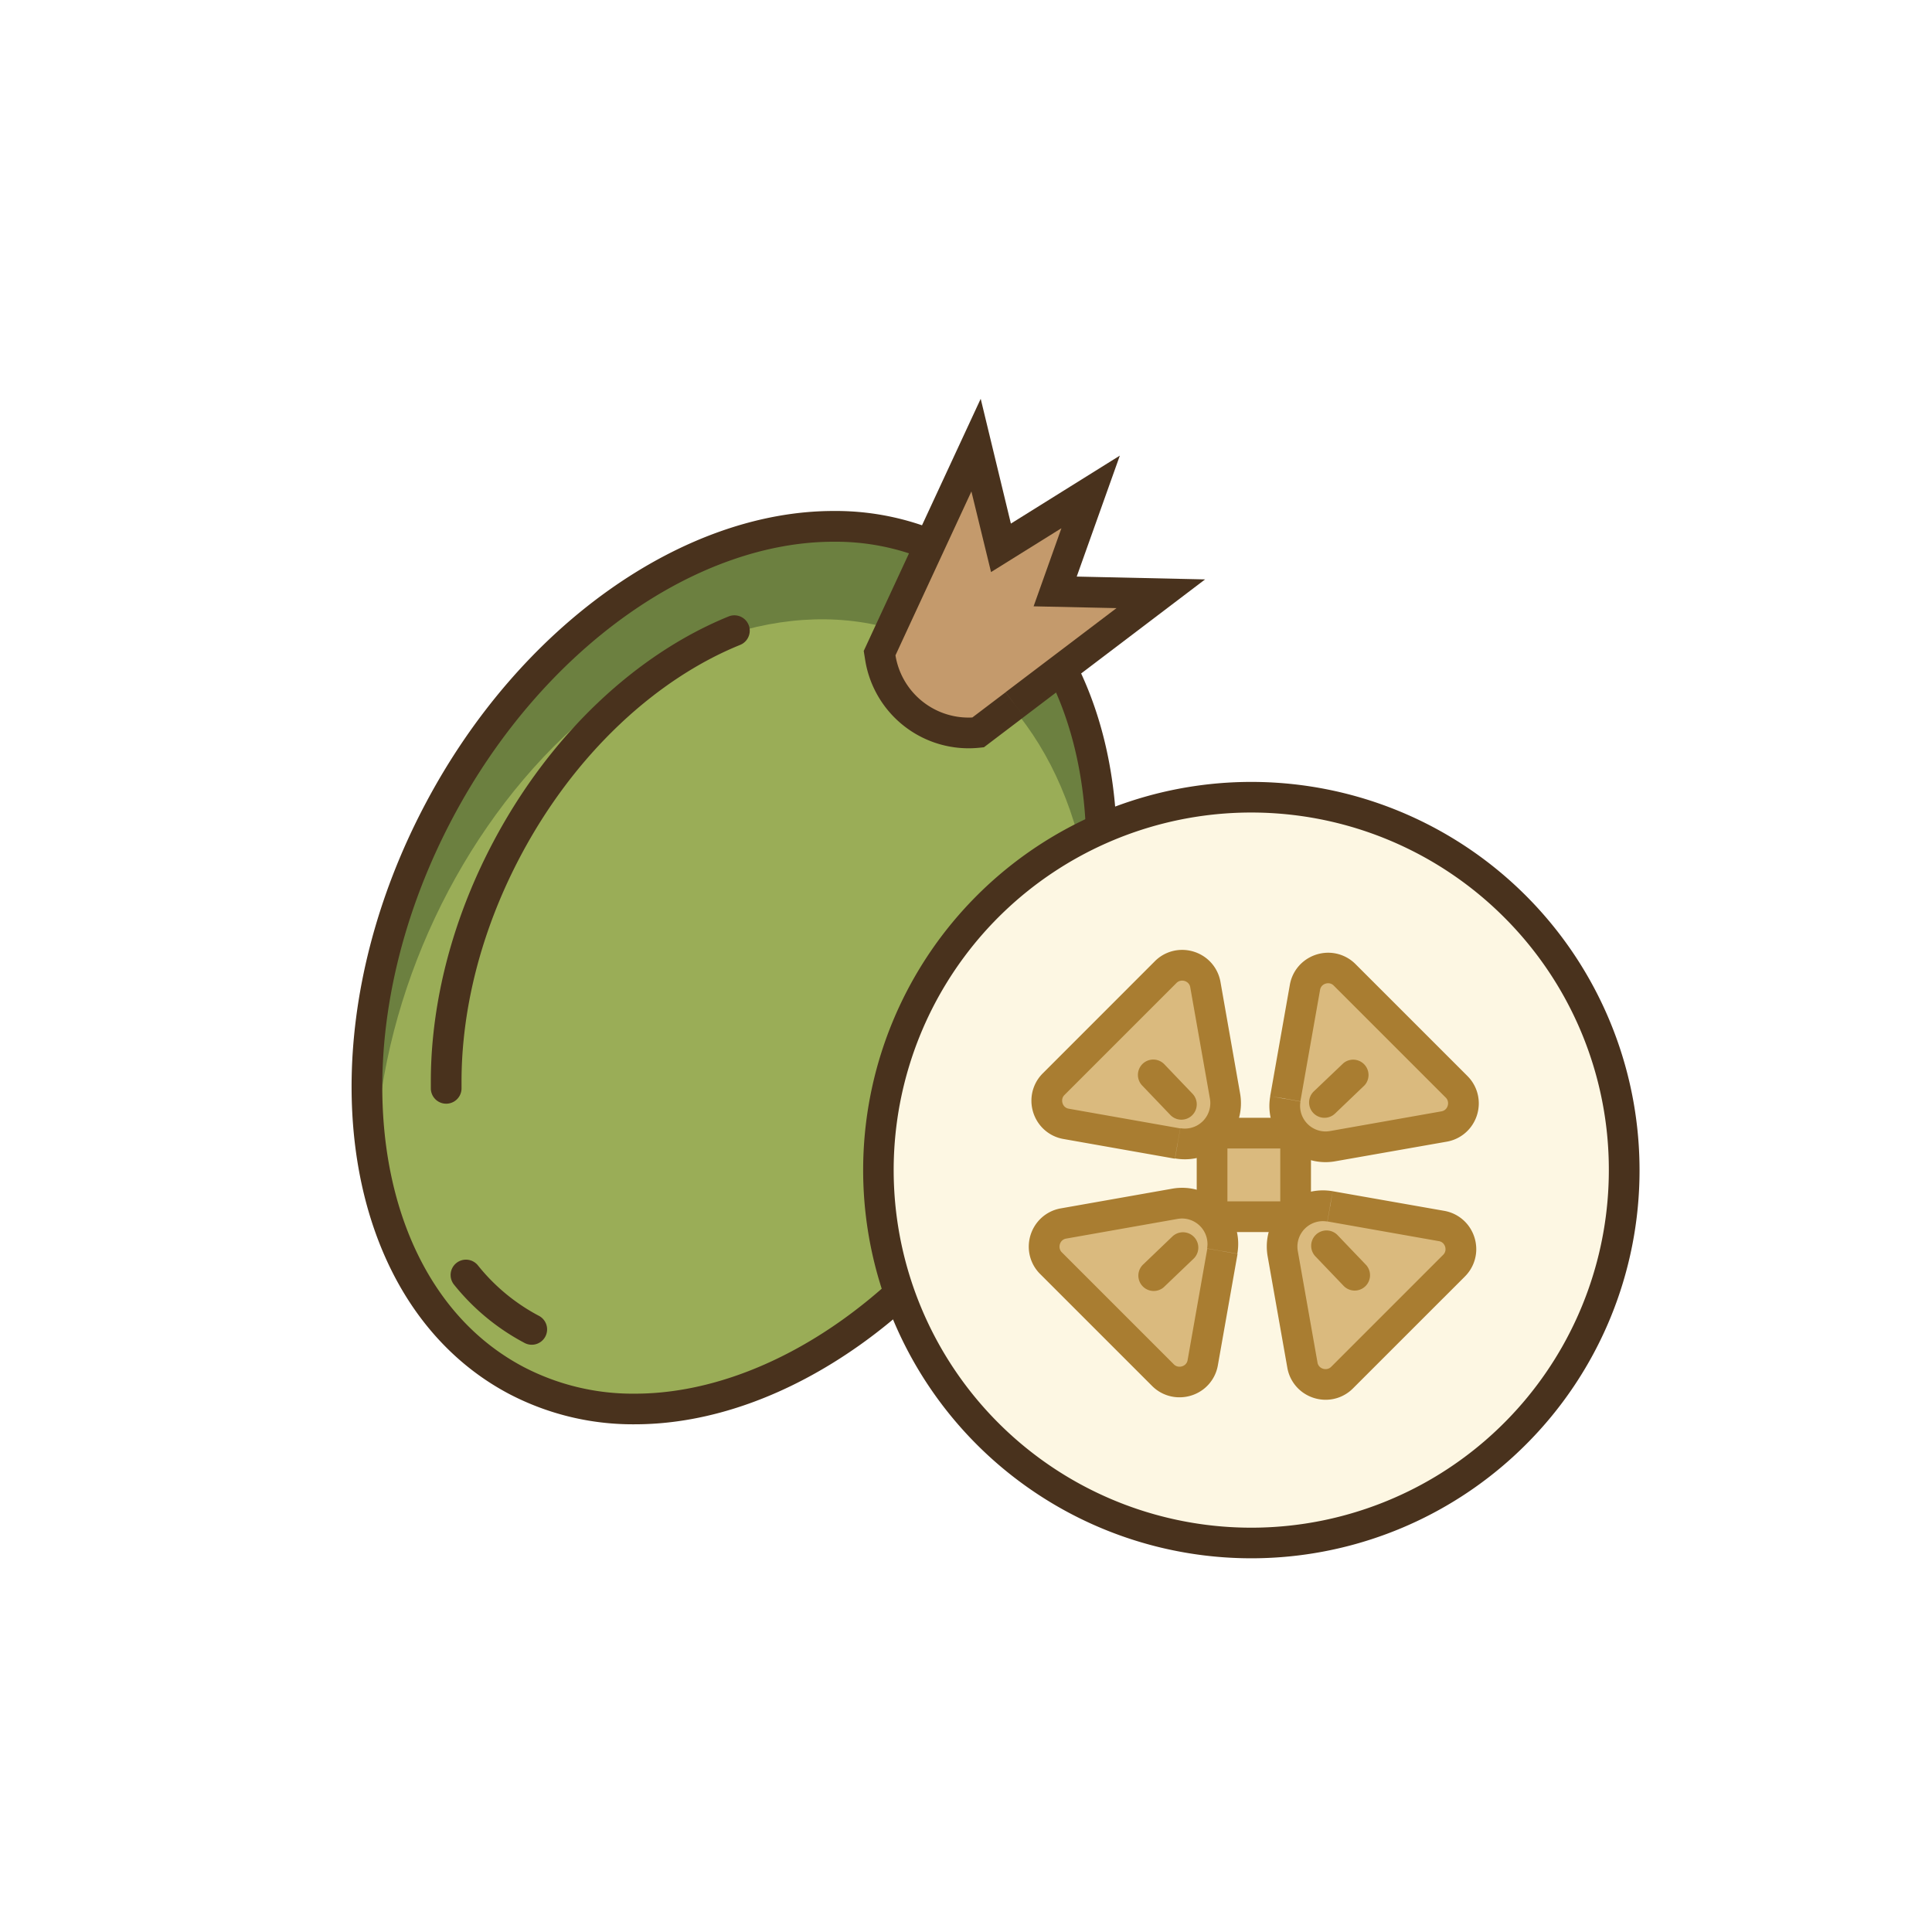 <?xml version="1.0" encoding="UTF-8"?>
<!DOCTYPE svg PUBLIC '-//W3C//DTD SVG 1.0//EN'
          'http://www.w3.org/TR/2001/REC-SVG-20010904/DTD/svg10.dtd'>
<svg contentScriptType="text/ecmascript" width="100pt" xmlns:xlink="http://www.w3.org/1999/xlink" zoomAndPan="magnify" contentStyleType="text/css" id="Layer_1" viewBox="0 0 1080 1080" height="100.0pt" data-name="Layer 1" preserveAspectRatio="xMidYMid meet" xmlns="http://www.w3.org/2000/svg" version="1.0"
><defs
  ><style xml:space="preserve"
    >.cls-1{fill:none;}.cls-2{fill:#6c8040;}.cls-3{clip-path:url(#clip-path);}.cls-4{fill:#9aad57;}.cls-5{fill:#49321d;}.cls-6{fill:#fdf7e3;}.cls-7{fill:#daba7e;}.cls-8{fill:#a97d31;}.cls-9{fill:#c49a6c;}</style
    ><clipPath id="clip-path"
    ><ellipse rx="260.92" ry="186.87" cx="410.45" class="cls-1" cy="540.92" transform="translate(-259.57 651.09) rotate(-62.15)"
    /></clipPath
  ></defs
  ><title
  >Feijoa</title
  ><ellipse rx="260.92" ry="186.87" cx="410.45" class="cls-2" cy="540.92" transform="translate(-259.57 651.09) rotate(-62.15)"
  /><g class="cls-3"
  ><ellipse rx="260.92" ry="186.87" cx="410.45" class="cls-4" cy="596.49" transform="translate(-301.14 730.33) rotate(-66.12)"
  /></g
  ><path class="cls-5" d="M575.67,628.23l-7.58-4c-25.47,48.19-59.88,87-97.41,113.72s-78.1,41.14-115.81,41.12a131.93,131.93,0,0,1-62.31-15c-25.55-13.51-45.13-34.85-58.5-61.8s-20.37-59.49-20.36-94.77c0-47.45,12.67-99.79,39.12-149.83,25.46-48.19,59.88-87,97.41-113.72s78.1-41.14,115.81-41.12a132,132,0,0,1,62.31,15c25.54,13.51,45.12,34.85,58.5,61.8s20.36,59.49,20.36,94.77c0,47.45-12.68,99.79-39.12,149.83l7.58,4,7.59,4c27.68-52.41,41.1-107.36,41.11-157.85,0-37.54-7.43-72.66-22.15-102.39s-36.83-54-65.85-69.35a149.23,149.23,0,0,0-70.33-17c-42.11,0-85.88,15.95-125.75,44.29s-76,69.23-102.64,119.69C210,502,196.54,557,196.54,607.45c0,37.54,7.42,72.66,22.14,102.39s36.84,54,65.86,69.35a149.23,149.23,0,0,0,70.33,17c42.11,0,85.87-16,125.75-44.29s76-69.23,102.64-119.69Z"
  /><path class="cls-5" d="M258,608.22c0-1.22,0-2.45,0-3.68a233,233,0,0,1,1.19-23.4c3.32-33.23,13.72-68.41,31.65-102.34,30.47-57.72,76.29-99.39,122.92-118.3a8.58,8.58,0,0,0-6.46-15.9c-51.05,20.78-99.4,65.26-131.63,126.18-18.94,35.84-30,73.09-33.56,108.65q-1.28,12.72-1.27,25.11c0,1.33,0,2.65,0,4a8.58,8.58,0,1,0,17.16-.29Z"
  /><path class="cls-5" d="M301,735.42a108.44,108.44,0,0,1-33.79-28,8.58,8.58,0,1,0-13.35,10.78A125.63,125.63,0,0,0,293,750.59a8.58,8.58,0,1,0,8-15.17Z"
  /><circle r="208.45" class="cls-6" cx="699.47" cy="654.08" transform="translate(-257.63 686.18) rotate(-45)"
  /><path class="cls-5" d="M907.93,654.08h-8.58A199.89,199.89,0,1,1,840.8,512.75a199.2,199.2,0,0,1,58.55,141.33h17.16a217,217,0,1,0-63.57,153.47,216.4,216.4,0,0,0,63.57-153.47Z"
  /><rect x="677.55" width="46.71" y="633.43" height="46.71" class="cls-7"
  /><polygon class="cls-8" points="724.26 680.15 724.26 671.57 686.13 671.57 686.13 642.01 715.68 642.01 715.68 680.15 724.26 680.15 724.26 671.57 724.26 680.15 732.84 680.15 732.84 624.85 668.97 624.85 668.97 688.73 732.84 688.73 732.84 680.15 724.26 680.15"
  /><path class="cls-7" d="M658.26,639.23l-62.26-11a13.12,13.12,0,0,1-7-22.2l62.54-62.53a13.12,13.12,0,0,1,22.2,7l11,62.26A22.82,22.82,0,0,1,658.26,639.23Z"
  /><path class="cls-8" d="M658.26,639.23l1.49-8.45-62.26-11a4.32,4.32,0,0,1-2.74-1.58,4.85,4.85,0,0,1-1-3,4.22,4.22,0,0,1,1.34-3.14l62.54-62.54a4.3,4.3,0,0,1,3.14-1.34,4.77,4.77,0,0,1,3,1,4.3,4.3,0,0,1,1.59,2.74l11,62.25a14.25,14.25,0,0,1-14,16.72,14.87,14.87,0,0,1-2.54-.22l-1.49,8.45-1.49,8.45a32.6,32.6,0,0,0,5.52.48,31.33,31.33,0,0,0,30.85-36.85l-10.95-62.26a21.59,21.59,0,0,0-7.81-13.2,22,22,0,0,0-13.63-4.75,21.52,21.52,0,0,0-15.28,6.37L582.93,600a21.51,21.51,0,0,0-6.36,15.27,21.89,21.89,0,0,0,4.75,13.63,21.49,21.49,0,0,0,13.2,7.81l62.25,11Z"
  /><path class="cls-8" d="M638.41,606.73l15.73,16.45a8.58,8.58,0,1,0,12.4-11.86l-15.73-16.45a8.58,8.58,0,0,0-12.4,11.86"
  /><path class="cls-7" d="M683.34,699.43l-11,62.26a13.11,13.11,0,0,1-22.19,7l-62.54-62.53a13.12,13.12,0,0,1,7-22.2l62.26-11A22.82,22.82,0,0,1,683.34,699.43Z"
  /><path class="cls-8" d="M683.34,699.43,674.89,698l-11,62.25a4.25,4.25,0,0,1-1.58,2.74,4.83,4.83,0,0,1-3,1,4.34,4.34,0,0,1-3.15-1.34l-62.54-62.54a4.34,4.34,0,0,1-1.34-3.15,4.83,4.83,0,0,1,1-3,4.29,4.29,0,0,1,2.74-1.58l62.25-11a15.19,15.19,0,0,1,2.55-.23,14.29,14.29,0,0,1,14.17,14.18,15,15,0,0,1-.22,2.55l8.45,1.48,8.45,1.49a31.34,31.34,0,0,0-36.37-36.37l-62.26,11a21.48,21.48,0,0,0-13.19,7.8,21.92,21.92,0,0,0-4.76,13.63,21.49,21.49,0,0,0,6.37,15.28l62.54,62.54a21.49,21.49,0,0,0,15.28,6.37A21.92,21.92,0,0,0,673,776.37a21.53,21.53,0,0,0,7.8-13.19l11-62.26Z"
  /><path class="cls-8" d="M650.85,719.28l16.44-15.73a8.58,8.58,0,0,0-11.86-12.4L639,706.88a8.58,8.58,0,1,0,11.87,12.4"
  /><path class="cls-7" d="M743.55,674.35l62.25,11a13.12,13.12,0,0,1,7,22.2l-62.53,62.54a13.12,13.12,0,0,1-22.2-7l-11-62.25A22.83,22.83,0,0,1,743.55,674.35Z"
  /><path class="cls-8" d="M743.55,674.35l-1.49,8.45,62.25,11a4.26,4.26,0,0,1,2.74,1.59,4.77,4.77,0,0,1,1,2.95,4.3,4.3,0,0,1-1.34,3.14L744.2,764a4.3,4.3,0,0,1-3.14,1.34,4.77,4.77,0,0,1-3-1,4.3,4.3,0,0,1-1.58-2.73l-11-62.26a15.07,15.07,0,0,1-.22-2.55,14.27,14.27,0,0,1,14.17-14.17,14.87,14.87,0,0,1,2.54.22h0l1.49-8.45L745,665.9a32.63,32.63,0,0,0-5.53-.48,31.43,31.43,0,0,0-31.33,31.33,32.54,32.54,0,0,0,.48,5.53l11,62.25a21.55,21.55,0,0,0,7.8,13.2,22,22,0,0,0,13.64,4.75,21.48,21.48,0,0,0,15.27-6.37l62.54-62.53a21.52,21.52,0,0,0,6.37-15.28,22,22,0,0,0-4.75-13.63,21.55,21.55,0,0,0-13.2-7.81L745,665.9h0Z"
  /><path class="cls-8" d="M763.39,706.85,747.66,690.4a8.58,8.58,0,0,0-12.4,11.86L751,718.71a8.58,8.58,0,1,0,12.4-11.86"
  /><path class="cls-7" d="M718.47,614.15l10.95-62.26a13.12,13.12,0,0,1,22.2-7l62.54,62.54a13.12,13.12,0,0,1-7,22.2l-62.26,11A22.81,22.81,0,0,1,718.47,614.15Z"
  /><path class="cls-8" d="M718.47,614.15l8.45,1.49,11-62.26a4.3,4.3,0,0,1,1.59-2.74,4.83,4.83,0,0,1,2.95-1,4.27,4.27,0,0,1,3.14,1.35l62.54,62.53a4.34,4.34,0,0,1,1.34,3.15,4.82,4.82,0,0,1-1,3,4.36,4.36,0,0,1-2.74,1.59l-62.26,11a15,15,0,0,1-2.54.23,14.29,14.29,0,0,1-14.18-14.18,14.87,14.87,0,0,1,.22-2.54h0l-8.45-1.49-8.45-1.5a31.65,31.65,0,0,0-.49,5.53,31.45,31.45,0,0,0,31.34,31.34,31.62,31.62,0,0,0,5.52-.49l62.25-10.95a21.54,21.54,0,0,0,13.2-7.81,21.91,21.91,0,0,0,4.75-13.63,21.54,21.54,0,0,0-6.36-15.28l-62.54-62.54a21.56,21.56,0,0,0-15.28-6.37,22,22,0,0,0-13.63,4.76,21.54,21.54,0,0,0-7.81,13.2l-11,62.25h0Z"
  /><path class="cls-8" d="M751,594.3,734.52,610a8.58,8.58,0,1,0,11.86,12.4l16.44-15.73A8.58,8.58,0,0,0,751,594.3"
  /><path class="cls-9" d="M567.31,393.83l81.56-61.9-59-1.31L609.64,275l-50.13,31.24-13.88-57.41-43.06,92.91-.83,1.78-10,21.61.39,2.48a50,50,0,0,0,54.65,41.84l19-14.41Z"
  /><path class="cls-5" d="M567.31,393.83l5.18,6.84,101.16-76.78-71.76-1.58L626,254.69l-60.91,38-16.87-69.77L494.78,338.11l-.83,1.78-11.12,24,.81,5.06a58.58,58.58,0,0,0,57.78,49.35,59.9,59.9,0,0,0,6.25-.33l2.37-.25,20.89-15.85,1.56-1.19-5.18-6.84L562.12,387l-1.57,1.19-19,14.4,5.18,6.84-.9-8.54a41.84,41.84,0,0,1-4.44.24,41.4,41.4,0,0,1-40.83-34.89l-.4-2.48-8.47,1.35,7.78,3.61,10-21.61.83-1.79,32.72-70.59L554,319.79l39.34-24.52-15.55,43.67,46.34,1-62,47Z"
/></svg
>

